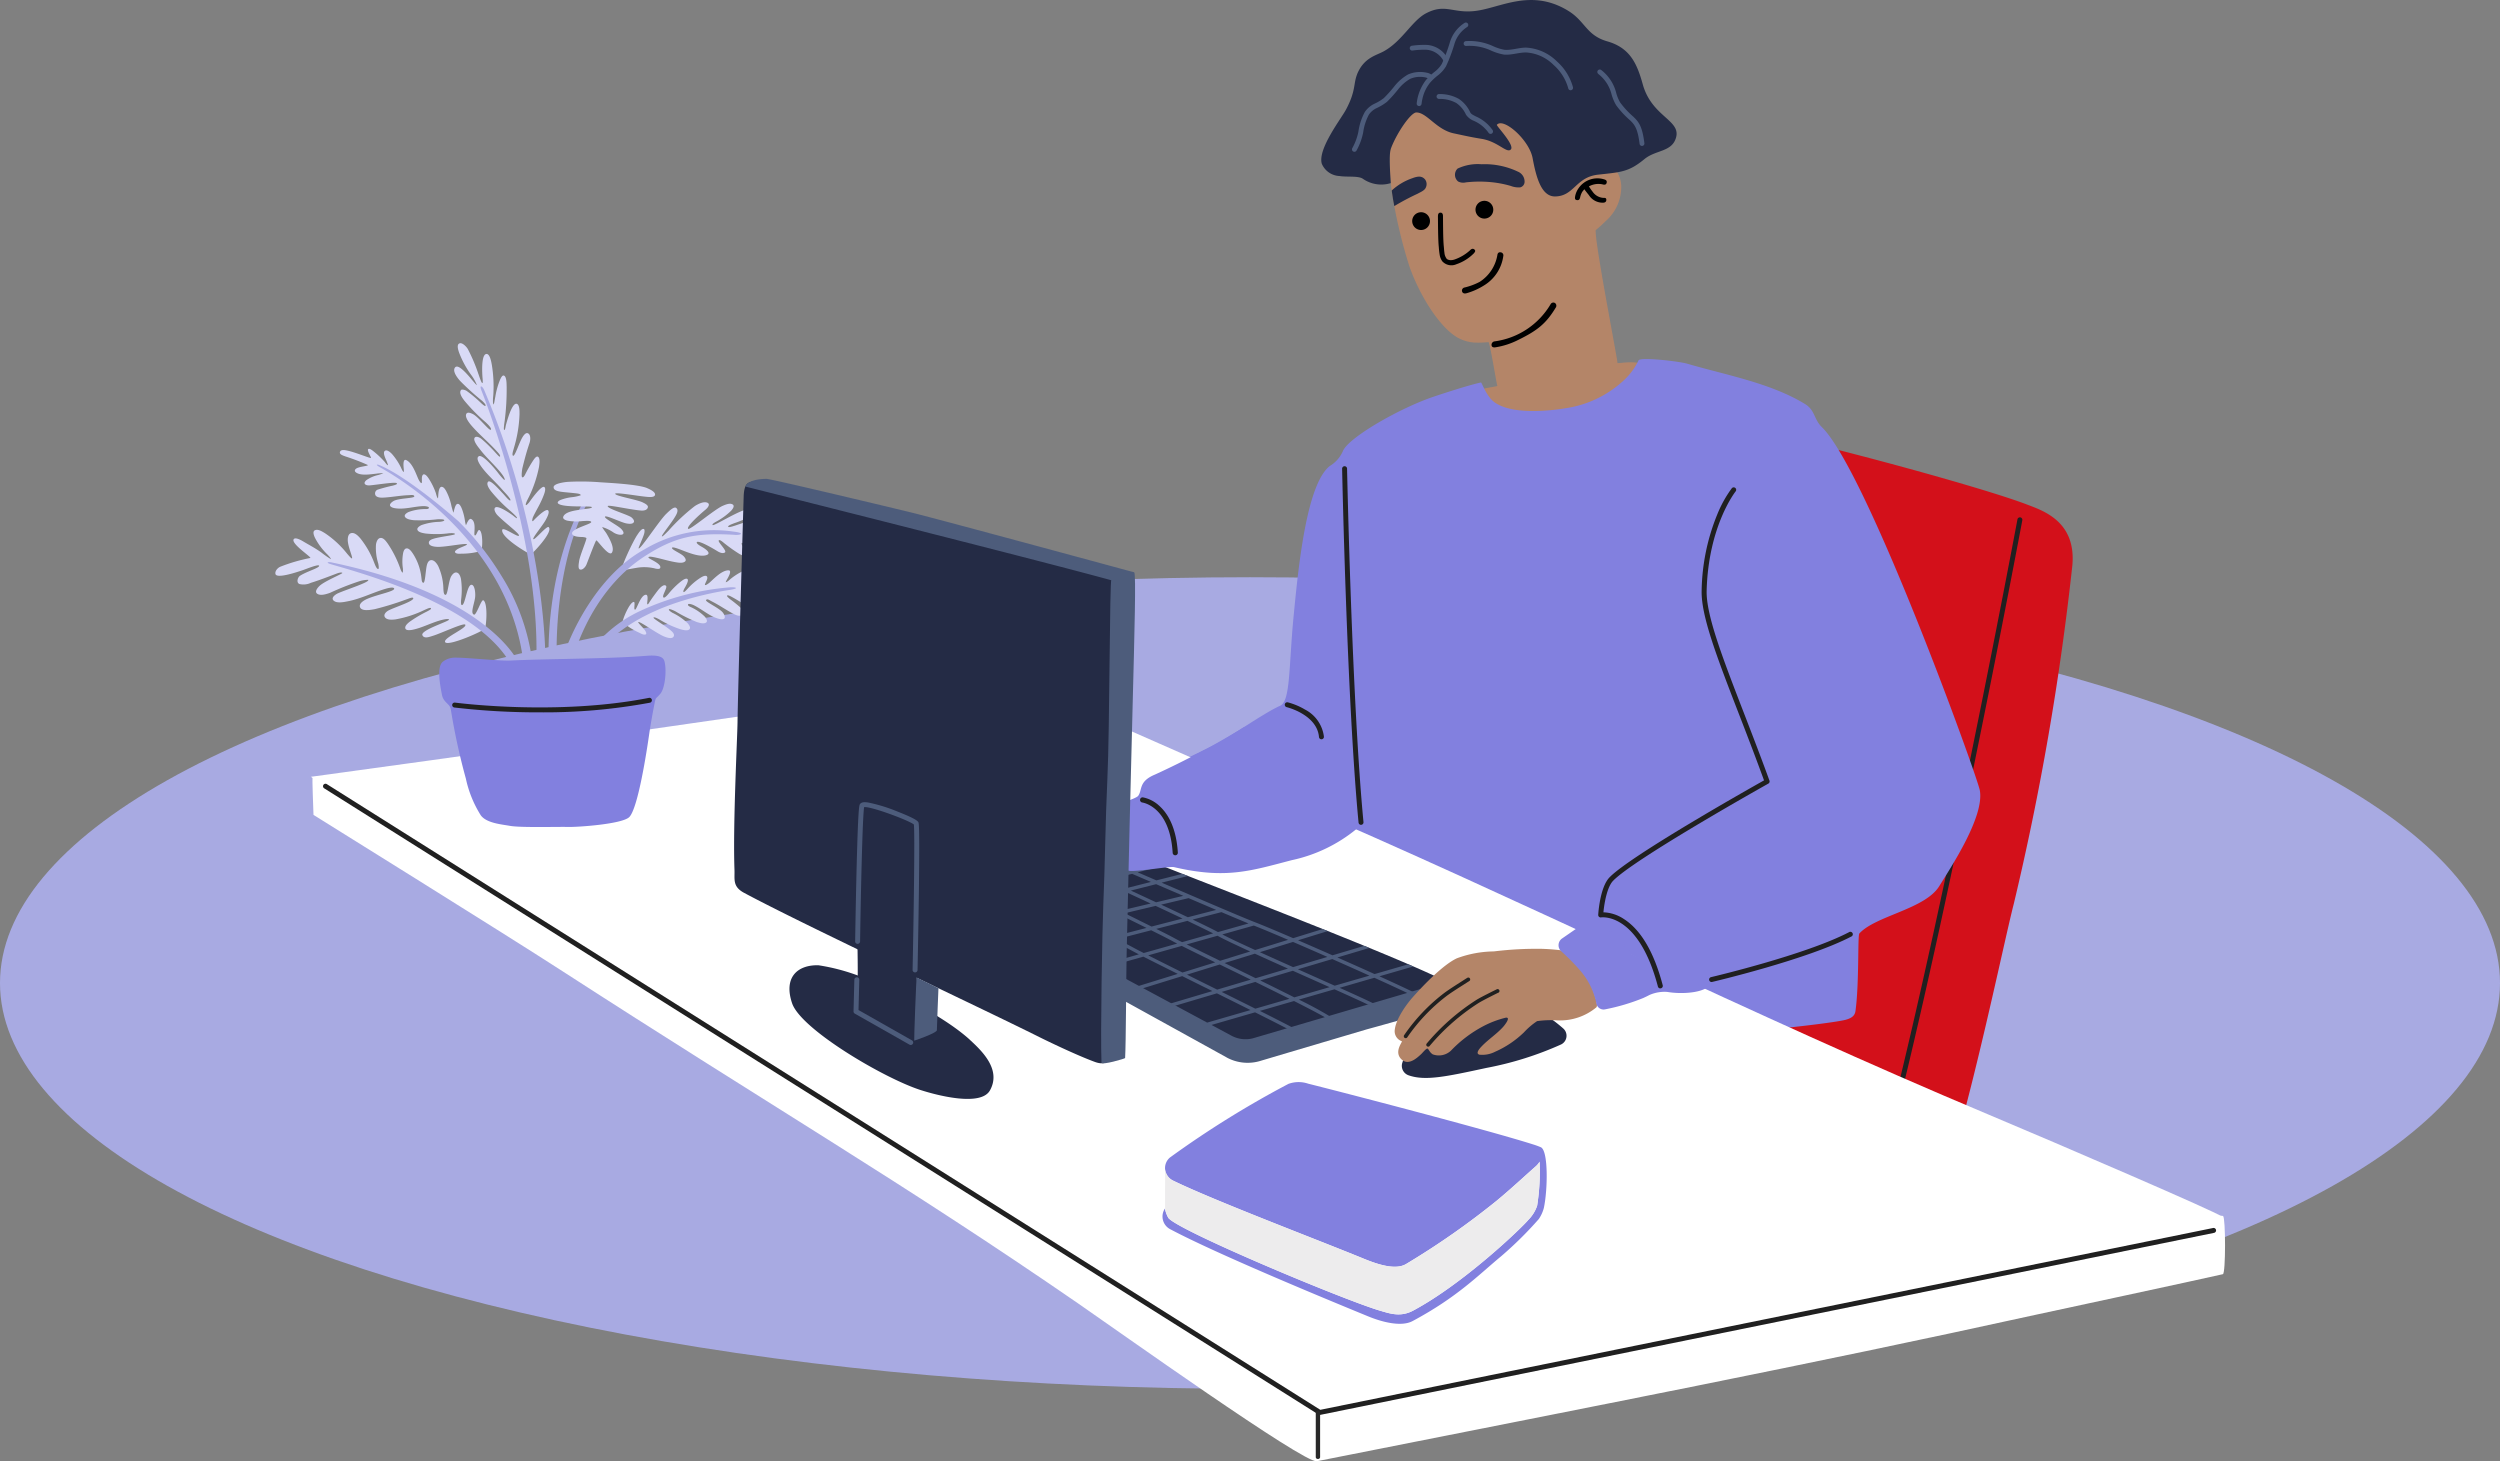 <svg xmlns="http://www.w3.org/2000/svg" width="345" height="201.658" viewBox="0 0 345 201.658">
  <rect x="0" y="0" width="345" height="201.658" fill="#808080" stroke="none"/>
  <g id="Grupo_7351" data-name="Grupo 7351" transform="translate(-510.5 -1548.342)">
    <ellipse id="Elipse_74" data-name="Elipse 74" cx="172.5" cy="56" rx="172.5" ry="56" transform="translate(510.5 1628)" fill="#a8aae2"/>
    <g id="Grupo_7350" data-name="Grupo 7350" transform="translate(1746.401 3121)">
      <g id="Grupo_7348" data-name="Grupo 7348" transform="translate(-1197.901 -1572.658)">
        <g id="Grupo_7346" data-name="Grupo 7346" transform="translate(0 0)">
          <g id="Grupo_7349" data-name="Grupo 7349" transform="translate(0 0)">
            <path id="Caminho_60467" data-name="Caminho 60467" d="M1222,551.873c.588-3.043,13.436-68.183,22.085-77.225,2.091-2.186,5.61-2.617,8.659-2.453,6.33.339,38.14,8.821,45.725,11.726,2.217.849,6.9,2.313,6.323,8.464a375.857,375.857,0,0,1-8.08,46.674c-1.8,6.954-8.826,41.916-13.235,46.432-5.05,5.171-17.607,10.354-24.036,13.252-8.866,4-25.911,10.246-35.695,11.412-3.262.388-6.364.859-13.042-3.941-10.937-7.858-21.965-14.536-30.417-21.414-7.614-6.194-11.654-6.582-8.414-16.989,2.694-8.651,50.127-15.937,50.127-15.937" transform="translate(-1056.811 -414.321)" fill="#d3101a" fill-rule="evenodd"/>
            <path id="Caminho_60468" data-name="Caminho 60468" d="M1563.318,1532.745a.257.257,0,0,1-.008-.09.36.36,0,0,1,.042-.162.243.243,0,0,1,.25-.127.261.261,0,0,1,.24.244c.007.074,0,.605-.01.809-.022.54-.046,1.079-.092,1.617-.137,1.584-.463,3.167-.548,4.753a.263.263,0,0,1-.526-.028c.085-1.593.412-3.181.549-4.77.046-.53.068-1.062.09-1.594.006-.141.01-.492.011-.653" transform="translate(-1400.718 -1344.641)" fill="#242b45" fill-rule="evenodd"/>
            <path id="Caminho_60469" data-name="Caminho 60469" d="M2040.85,675.2a.336.336,0,0,1-.091-.012.34.34,0,0,1-.239-.419c8.592-31.276,19.8-91.093,19.91-91.694a.341.341,0,0,1,.671.125c-.113.6-11.323,60.445-19.923,91.749a.342.342,0,0,1-.329.251" transform="translate(-1820.021 -511.404)" fill="#202020"/>
            <path id="Caminho_60470" data-name="Caminho 60470" d="M1240.974,1176.651a.342.342,0,0,1-.172-.047c-.081-.048-8.277-4.853-17.955-11.239-8.94-5.9-21.012-14.392-27.753-21.357a.341.341,0,1,1,.49-.475c6.7,6.921,18.725,15.382,27.635,21.261,9,5.941,16.72,10.511,17.8,11.147,2.552-.771,38.159-11.595,56.278-20.953-2.982-2.368-32.55-17.667-52.427-27.741a.341.341,0,0,1,.308-.609c.132.067,13.351,6.769,26.4,13.552,7.665,3.985,13.774,7.217,18.156,9.609,8.428,4.6,8.43,4.941,8.432,5.271a.386.386,0,0,1-.209.345c-18.644,9.731-56.505,21.109-56.886,21.223a.357.357,0,0,1-.1.014m56.542-21.456h0Z" transform="translate(-1078.091 -988.585)" fill="#202020"/>
            <path id="Caminho_60471" data-name="Caminho 60471" d="M1562.255,1537.946h-.031a.342.342,0,0,1-.309-.371l.686-7.673a.341.341,0,1,1,.68.061l-.686,7.673a.341.341,0,0,1-.34.311" transform="translate(-1400.058 -1342.207)" fill="#202020"/>
            <path id="Caminho_60472" data-name="Caminho 60472" d="M1526.117,62.392a25.374,25.374,0,0,0,.3-8.183,10.777,10.777,0,0,0-5.314-8.34c-2.255-1.355-6.885-2.068-11.673-.837-4.71,1.211-9.221,3.793-11.579,8.145-.791,1.46-2.663,4.9-1.634,12.172a68.116,68.116,0,0,0,2.426,10.36c1.281,3.682,3.931,8.18,6.542,9.773a5.459,5.459,0,0,0,2.417.749,12.942,12.942,0,0,0,1.959-.06c.216.137,1.148,6.006,1.218,6.022.457.1-5.35.674-4.2,1.686,1.407,1.241,3.778,3.3,13.24,1.7,4.634-.786,9.516-3.1,10.8-4.882,1.873-2.6-3.432-1.467-3.264-1.649.091-.1-2.848-15.1-3-17.976-.143-2.643,1.288-6.1,1.769-8.675" transform="translate(-1342.147 -38.959)" fill="#b48568" fill-rule="evenodd"/>
            <path id="Caminho_60473" data-name="Caminho 60473" d="M1571.071,187.487a1.512,1.512,0,0,1-1.129-.116,1.2,1.2,0,0,1-.068-1.773,6.5,6.5,0,0,1,3.31-.6,10.637,10.637,0,0,1,5.016,1.021,1.487,1.487,0,0,1,.92,1.442.793.793,0,0,1-.6.727,2.975,2.975,0,0,1-1.311-.2,14.955,14.955,0,0,0-2.666-.514,16.671,16.671,0,0,0-3.471.02" transform="translate(-1406.729 -162.332)" fill="#242b45" fill-rule="evenodd"/>
            <path id="Caminho_60474" data-name="Caminho 60474" d="M1498.642,203.025s-.111-.494-.213-1.146c-.144-.921-.144-1.007-.144-1.007a8.078,8.078,0,0,1,2.861-1.7c.864-.325,1.337-.278,1.737.175a1.089,1.089,0,0,1,.089,1.149c-.161.392-.777.627-1.118.823a32.791,32.791,0,0,0-3.212,1.708" transform="translate(-1344.224 -174.586)" fill="#242b45" fill-rule="evenodd"/>
            <path id="Caminho_60475" data-name="Caminho 60475" d="M1550.318,240c.012,1.025.011,3.258.12,4.278a10.413,10.413,0,0,0,.13,1.12,2.06,2.06,0,0,0,.357.836,1.7,1.7,0,0,0,1.942.4,6.166,6.166,0,0,0,2.388-1.486c.177-.2.3-.368.1-.545s-.423-.1-.6.1a6.158,6.158,0,0,1-2.164,1.284,1.723,1.723,0,0,1-.513.086,1.008,1.008,0,0,1-.521-.155,1.563,1.563,0,0,1-.343-.877c-.047-.3-.059-.61-.086-.864-.106-1-.1-3.184-.113-4.187,0-.266-.086-.48-.352-.477s-.343.222-.34.489" transform="translate(-1389.883 -210.169)" fill-rule="evenodd"/>
            <path id="Caminho_60476" data-name="Caminho 60476" d="M1578.066,289.822a9.22,9.22,0,0,0,2.376-1.055,5.636,5.636,0,0,0,2.7-4.088.415.415,0,0,0-.366-.505c-.264-.04-.412.1-.451.361a5.465,5.465,0,0,1-2.45,3.721,8.94,8.94,0,0,1-2.1.779.431.431,0,0,0-.32.552c.078.255.347.313.6.235" transform="translate(-1413.685 -249.355)" fill-rule="evenodd"/>
            <path id="Caminho_60477" data-name="Caminho 60477" d="M1522.339,239.107a1.226,1.226,0,1,1-.987,1.416,1.222,1.222,0,0,1,.987-1.416" transform="translate(-1364.449 -209.799)" fill-rule="evenodd"/>
            <path id="Caminho_60478" data-name="Caminho 60478" d="M1593.644,226.247a1.226,1.226,0,1,1-.988,1.416,1.221,1.221,0,0,1,.988-1.416" transform="translate(-1427.018 -198.514)" fill-rule="evenodd"/>
            <path id="Caminho_60479" data-name="Caminho 60479" d="M1611.239,346.981a10.515,10.515,0,0,0,3.148-1.03c2.609-1.283,3.807-2.233,5.128-4.413a.464.464,0,0,0-.073-.661.43.43,0,0,0-.616.161,10.622,10.622,0,0,1-7.751,5.129.483.483,0,0,0-.393.557c.044.263.294.3.557.258" transform="translate(-1442.845 -299.055)" fill-rule="evenodd"/>
            <path id="Caminho_60480" data-name="Caminho 60480" d="M1684.714,188.434a5.456,5.456,0,0,1,3.01-4.8c1.369-.67,3.786-.871,4.973.391a3.993,3.993,0,0,1,.834,2.591,6.259,6.259,0,0,1-2.167,4.589,18.61,18.61,0,0,1-1.4,1.263,38.4,38.4,0,0,1-5.25-4.037" transform="translate(-1507.799 -160.676)" fill="#b48568" fill-rule="evenodd"/>
            <path id="Caminho_60481" data-name="Caminho 60481" d="M1708.518,201.821c.257.07.472.042.541-.215s-.058-.408-.315-.478a3.156,3.156,0,0,0-3.567,1.232,2.75,2.75,0,0,0-.475,1.17c-.035.264,0,.419.264.454s.362-.09.431-.347a2.559,2.559,0,0,1,.29-.78c.071-.106.291-.367.3-.373.1.171.47.619.62.807a2.254,2.254,0,0,0,1.954,1.051c.266,0,.462-.13.456-.4s-.17-.273-.437-.268a1.957,1.957,0,0,1-1.454-.848,7.218,7.218,0,0,1-.511-.735,2.725,2.725,0,0,1,1.907-.273" transform="translate(-1525.344 -176.369)" fill-rule="evenodd"/>
            <path id="Caminho_60482" data-name="Caminho 60482" d="M1423.836,10.273c-.522,1.308-.148,2.3-1.556,4.9-.678,1.249-3.9,5.415-3.312,7.417a2.775,2.775,0,0,0,2.448,1.7c1,.17,2.54-.052,3.192.361a4.449,4.449,0,0,0,3.876.619c-.171-2.873-.224-4.14.068-4.891.819-2.108,2.7-4.853,3.462-4.86,1.448-.012,2.768,2.387,5.179,2.886,1.069.221,2.185.492,3.826.754,2.266.362,3.5,2.074,4.044,1.456s-2.043-3.269-1.934-3.395c.909-1.053,4.461,2.084,4.93,4.589s1.161,5.328,3.113,5.3c2.641-.042,2.826-2.668,5.933-3.008,3.214-.352,4.228-.373,6.393-2.15,1.582-1.3,3.828-.952,4.368-3.01.628-2.39-3.355-2.838-4.6-7.293-.773-2.777-1.7-5.028-4.886-5.939-2.923-.837-3.033-2.763-5.391-4.211-5.121-3.148-9.335-.42-12.812.009-3.128.386-4.149-1.081-6.833.335-1.959,1.034-3.317,3.912-5.917,5.285-1.047.552-2.69.881-3.6,3.149" transform="translate(-1274.561 0.001)" fill="#242b45" fill-rule="evenodd"/>
            <path id="Caminho_60483" data-name="Caminho 60483" d="M1527.094,36.582a5.479,5.479,0,0,1,.13-.749,5.38,5.38,0,0,1,1.017-2.14,7.552,7.552,0,0,1,1.1-1.035,4.6,4.6,0,0,0,1.127-1.26,22.127,22.127,0,0,0,1.155-3.06,4.2,4.2,0,0,1,1.752-2.357.335.335,0,0,0-.34-.578,4.842,4.842,0,0,0-2.04,2.7,21.5,21.5,0,0,1-1.112,2.969,3.968,3.968,0,0,1-.973,1.074,8.248,8.248,0,0,0-1.2,1.132,6.518,6.518,0,0,0-1.289,3.241.335.335,0,0,0,.668.063" transform="translate(-1368.917 -22.249)" fill="#4d5c7b" fill-rule="evenodd"/>
            <path id="Caminho_60484" data-name="Caminho 60484" d="M1549.233,106.63a4.716,4.716,0,0,1,2.385.566,3.889,3.889,0,0,1,1.333,1.606,2.341,2.341,0,0,0,1.076.848,4.846,4.846,0,0,1,2.043,1.658.335.335,0,0,0,.556-.374,5.477,5.477,0,0,0-2.293-1.88c-.356-.184-.658-.315-.79-.563a4.527,4.527,0,0,0-1.571-1.863,5.33,5.33,0,0,0-2.717-.667.335.335,0,1,0-.023.669" transform="translate(-1388.647 -92.979)" fill="#4d5c7b" fill-rule="evenodd"/>
            <path id="Caminho_60485" data-name="Caminho 60485" d="M1579.624,46.736a7.036,7.036,0,0,1,3.412.637,7.267,7.267,0,0,0,1.8.559c1.042.086,2.02-.307,3.051-.295a5.863,5.863,0,0,1,3.785,1.728,6.642,6.642,0,0,1,2.014,3.209.335.335,0,1,0,.656-.135,7.336,7.336,0,0,0-2.214-3.565,6.539,6.539,0,0,0-4.234-1.907c-1.015-.012-1.976.381-3,.3a6.646,6.646,0,0,1-1.61-.516,7.7,7.7,0,0,0-3.731-.679.335.335,0,0,0,.076.666" transform="translate(-1415.271 -40.396)" fill="#4d5c7b" fill-rule="evenodd"/>
            <path id="Caminho_60486" data-name="Caminho 60486" d="M1730.076,79.042a5.127,5.127,0,0,1,1.794,2.7,6.152,6.152,0,0,0,.656,1.6,12.453,12.453,0,0,0,1.9,2.067c.679.641,1.079,1.188,1.339,3.252a.335.335,0,1,0,.664-.083c-.292-2.33-.776-2.933-1.542-3.657a11.764,11.764,0,0,1-1.815-1.972,5.509,5.509,0,0,1-.563-1.42,5.761,5.761,0,0,0-2.023-3.027.335.335,0,1,0-.406.532" transform="translate(-1547.504 -68.831)" fill="#4d5c7b" fill-rule="evenodd"/>
            <path id="Caminho_60487" data-name="Caminho 60487" d="M1464.007,82.032a2.259,2.259,0,0,0-.343-.118,3.453,3.453,0,0,0-2.141.182,5.856,5.856,0,0,0-1.675,1.463,18.328,18.328,0,0,1-1.533,1.709,7.142,7.142,0,0,1-1.415.863,2.645,2.645,0,0,0-1.078.9,7.259,7.259,0,0,0-.791,2.458,8.65,8.65,0,0,1-.922,2.509.335.335,0,0,1-.58-.336,7.961,7.961,0,0,0,.847-2.31,7.97,7.97,0,0,1,.881-2.681,3.307,3.307,0,0,1,1.328-1.137,6.431,6.431,0,0,0,1.289-.776,17.6,17.6,0,0,0,1.468-1.642,6.523,6.523,0,0,1,1.88-1.623,4.192,4.192,0,0,1,2.593-.239,1.39,1.39,0,0,1,.7.328.335.335,0,0,1-.5.443" transform="translate(-1304.911 -71.217)" fill="#4d5c7b" fill-rule="evenodd"/>
            <path id="Caminho_60488" data-name="Caminho 60488" d="M1518.932,51.245a11.286,11.286,0,0,1,1.989-.109,2.911,2.911,0,0,1,2.332,1.59.335.335,0,1,0,.557-.372,3.523,3.523,0,0,0-2.829-1.885,11.973,11.973,0,0,0-2.106.109.335.335,0,1,0,.057.668" transform="translate(-1362.023 -44.268)" fill="#4d5c7b" fill-rule="evenodd"/>
            <path id="Caminho_60492" data-name="Caminho 60492" d="M1370.693,1236.514c-.447.412-3.665,3.9-4.742,5.282-3.348,4.31-8.784,9.791-12.471,13.839a.351.351,0,0,0,.519.473c3.7-4.059,9.147-9.558,12.506-13.881,1.059-1.363,4.223-4.791,4.662-5.2a.351.351,0,0,0-.475-.516" transform="translate(-1217.079 -1084.953)" fill="#31443f" fill-rule="evenodd"/>
            <path id="Caminho_60495" data-name="Caminho 60495" d="M1401.314,1600.877c-.583.211-1.777.726-2.361.935a32.545,32.545,0,0,1-5.791,1.682.351.351,0,0,0,.108.693,33.2,33.2,0,0,0,5.918-1.715c.585-.208,1.781-.724,2.364-.935a.351.351,0,0,0-.239-.66" transform="translate(-1251.719 -1404.742)" fill="#31443f" fill-rule="evenodd"/>
            <path id="Caminho_60496" data-name="Caminho 60496" d="M1195.538,407.716c-1.733.384-4.811,1.387-6.5,1.951-4.7,1.571-11.889,5.7-12.573,7.552a4.507,4.507,0,0,1-1.807,2.034c-3.226,2.564-4.334,14.04-4.987,20.776-.67,6.915-.411,11.677-1.862,12.308-2.188.951-7.212,4.54-9.446,5.595-4.119,1.944-8.41,4.277-12.712,5.7-2.357.779-1.864,1.949-2.527,2.75-.356.429-3.737,1.044-3.889,1.547-.1.32.915,1.594,1.15,3.249.4,2.833.187,4.507.436,5.289.167.524,5.795-.117,6.5.1,6.965,2.2,10.454,1.319,16.252.265,2.455-.446,3.318-2.651,9.146-2.14a14.626,14.626,0,0,0,6.7-1.505c.266.1-1,7.34.384,10.442.344.773-1,1.318-1.136,4.4-.033.73-.087,1.53-.138,2.26-.093,1.33.2,2.5,1.518,2.736,27.088,4.952,41.784,4.629,42.459,4.65,6.753.218,21.392-1.494,23.324-2,1.4-.37,1.358-1.013,1.431-1.6.459-3.718.252-10.059.482-10.311,2.256-2.467,9.058-3.351,11.028-6.532,1.737-2.8,6.26-9.662,5.6-13.236-.361-1.963-15.559-44.03-21.8-50.12-1.116-1.089-.914-2.324-2.323-3.185-4.78-2.917-10.923-4-16.256-5.563-1.172-.343-6.6-.959-6.723-.441a9.132,9.132,0,0,1-2.29,2.974,15.019,15.019,0,0,1-7.76,3.611c-2.848.473-7.683.82-9.9-.883-1.065-.817-1.684-2.7-1.786-2.675" transform="translate(-1029.158 -354.937)" fill="#8280df" fill-rule="evenodd"/>
            <path id="Caminho_60502" data-name="Caminho 60502" d="M353.19,821.694c27.85,19.134,66.563,41.188,66.563,41.188,35.463-7.131,54.244-11.546,83.343-17.66,9.383-1.972,41.308-8.086,41.2-8.39-.133-.375-22.7-10.088-32.24-14.092-33.148-13.913-63.72-29.33-97.049-43.613-11.89-5.1-38.049-16.678-37.841-16.758,0,0-53.872,8.015-96.528,13.805,0,0,58.089,35.584,72.552,45.52" transform="translate(-275.745 -668.974)" fill="#fff" fill-rule="evenodd"/>
            <path id="Caminho_60503" data-name="Caminho 60503" d="M316.389,901.488c30,19.4,47.435,29.479,71.722,46.209,5.476,3.772,31.238,22.149,32.976,21.8,39.893-7.918,67.133-13.162,99.352-20.242,1.6-.352,22.371-4.806,25.684-5.57.4-.092.385-7.769.028-8.024C544.8,934.7,471.78,951,448.539,955.253c-1.928.353-27.146,5.541-27.535,5.284-29.185-19.351-57.867-34.777-84.724-53.252-13.018-8.955-53.712-32.455-53.771-32.236-.091.34.1,4.313.119,5.256,0,0,26.443,16.452,33.761,21.184" transform="translate(-277.365 -767.848)" fill="#fff" fill-rule="evenodd"/>
            <path id="Caminho_60504" data-name="Caminho 60504" d="M431.943,969.987a.338.338,0,0,1-.182-.053L294.548,883.517a.341.341,0,1,1,.364-.578l137.1,86.345,123.207-25.091a.341.341,0,0,1,.136.669L432.011,969.981a.366.366,0,0,1-.068.006" transform="translate(-287.811 -774.729)" fill="#202020"/>
            <path id="Caminho_60508" data-name="Caminho 60508" d="M1510.561,1133.694a1.379,1.379,0,0,1-.828-1.75,13.259,13.259,0,0,1,9.1-8.692c5.8-1.548,10.819,1.981,13.095,3.987a1.338,1.338,0,0,1-.294,2.208,45.821,45.821,0,0,1-10.326,3.242c-5.551,1.2-8.437,1.828-10.751,1.006" transform="translate(-1354.203 -985.312)" fill="#242b45" fill-rule="evenodd"/>
            <path id="Caminho_60509" data-name="Caminho 60509" d="M990.2,956.768c3.477-.81,14.111-2.827,22.664-4.359a2.051,2.051,0,0,1,1.2.147c4.4,1.969,37.733,14.508,45.73,18.6a.851.851,0,0,1-.18,1.583c-4,1.007-12.589,3.187-15.836,4.145-3.108.917-8.822,2.028-11.744,2.573a4.653,4.653,0,0,1-3.373-.663L990.135,957.16a.212.212,0,0,1,.06-.392" transform="translate(-898.229 -835.705)" fill="#242b45" fill-rule="evenodd"/>
            <path id="Caminho_60510" data-name="Caminho 60510" d="M1029.589,1014.968a6.058,6.058,0,0,0,4.713.425c3.187-.949,14.6-4.329,14.6-4.329s10.041-2.709,11.171-3.465c.537-.359.357-.82.362-1.509.01-1.494-.6-1.625-.6-1.625l-26.685,7.845a4.087,4.087,0,0,1-2.9-.35l-40.172-21.621s.037,1.013.14,2.1a1.5,1.5,0,0,0,.763,1.17c3.6,1.994,20.421,11.312,22.445,12.427,2.269,1.25,16.163,8.928,16.163,8.928" transform="translate(-898.274 -869.017)" fill="#4d5c7b" fill-rule="evenodd"/>
            <path id="Caminho_60511" data-name="Caminho 60511" d="M1042.766,976.083l.933.464-5.584,1.66a.239.239,0,0,0,.08.467.252.252,0,0,0,.056-.01l6.075-1.805c1.61.8,3.2,1.59,4.635,2.308l-5.871,1.7a.239.239,0,0,0,.078.468.27.27,0,0,0,.055-.009l6.367-1.844c2.449,1.226,4.382,2.208,5.111,2.617a.236.236,0,0,0,.128.031.238.238,0,0,0,.1-.446c-.689-.387-2.434-1.275-4.67-2.4l4.707-1.363c2.446,1.233,4.339,2.232,4.938,2.664a.238.238,0,0,0,.333-.054.238.238,0,0,0-.054-.333,51.061,51.061,0,0,0-4.546-2.472l4.913-1.423c2.479,1.112,4.511,2.037,5.334,2.463a.238.238,0,1,0,.219-.423c-.774-.4-2.594-1.233-4.846-2.244l4.792-1.388c2.792,1.264,5.074,2.329,6,2.825a.24.24,0,0,0,.124.028.238.238,0,0,0,.1-.448c-.875-.468-2.951-1.439-5.524-2.608l4.671-1.353-.688-.3-4.651,1.348c-1.6-.725-3.363-1.511-5.13-2.292l4.4-1.309-.7-.289-4.375,1.3c-1.638-.722-3.263-1.432-4.752-2.075l4.058-1.255.026-.011-.7-.28-4.059,1.255c-2.389-1.028-4.355-1.852-5.34-2.228-1.342-.511-7.129-2.984-12.814-5.431l3.615-.916-.763-.3-3.571.9-2.587-1.115,3.436-.856-.766-.3-3.392.846-2.982-1.288,3.461-.712-.8-.322-3.422.7-2.809-1.216-.845.154,2.84,1.229-3.4.7-2.846-1.3-.817.152,2.871,1.313-4,.823-2.854-1.388-.784.149,2.872,1.4-4.651.957-2.871-1.451-.759.151,2.878,1.455-5.317,1.094.635.356,5.366-1.1,3.566,1.8-5.323,1.327.606.341,5.367-1.338,2.406,1.22-5.5,1.393.6.339,5.543-1.4,3.055,1.553-5.6,1.333a.238.238,0,0,0-.152.115l.514.289,5.9-1.4c1.388.707,2.687,1.37,3.8,1.941l-5.527,1.428a.237.237,0,0,0-.173.277l.317.179,6.021-1.556c1.3.667,2.265,1.171,2.7,1.411.226.124.565.3,1,.525l-5.415,1.529a.238.238,0,0,0,.077.468.25.25,0,0,0,.053-.009l5.91-1.669c1.2.609,2.862,1.441,4.741,2.377l-5.972,1.846a.239.239,0,0,0-.141.117l.489.275,6.242-1.93,3.219,1.6m.212-.427-2.771-1.377,4.523-1.4.593.289c1.19.58,2.438,1.189,3.684,1.8l-4.638,1.378-1.391-.692m-11.258-12.8c1.162.537,2.332,1.081,3.468,1.61l-4.249,1.01c-1.051-.517-2.15-1.056-3.255-1.6Zm-4.7.7-2.433-1.189,3.939-.982c.816.375,1.656.763,2.505,1.155Zm8.862,1.237c1.32.616,2.58,1.208,3.714,1.746l-4.28,1.106c-1.074-.535-2.341-1.162-3.708-1.836Zm4.386,2.065c1.525.726,2.77,1.332,3.544,1.731l-4.282,1.209c-.5-.251-.893-.454-1.153-.6-.425-.231-1.276-.665-2.41-1.232Zm4.148,2.056.007,0c.708.408,2.382,1.2,4.5,2.172l-4.154,1.284c-1.787-.872-3.4-1.661-4.6-2.259Zm5.156,2.474c1.41.643,2.979,1.348,4.57,2.059l-4.463,1.326c-1.4-.686-2.811-1.375-4.149-2.027l-.136-.066Zm.062,7.589c-1.425-.713-3.014-1.5-4.64-2.312l4.643-1.38c1.637.8,3.252,1.6,4.706,2.329Zm5.381-1.559c-1.438-.724-3.053-1.523-4.7-2.334l4.5-1.338,2.2.981,2.871,1.282Zm10.367-3-4.794,1.389c-1.07-.479-2.218-.991-3.386-1.512l-1.689-.754,4.74-1.409c1.751.773,3.511,1.557,5.129,2.287m-5.8-2.583-4.734,1.407c-1.581-.706-3.154-1.412-4.586-2.062l4.573-1.414c1.471.634,3.1,1.342,4.748,2.069m-5.423-2.359-4.55,1.407c-1.981-.9-3.623-1.674-4.531-2.15l4.346-1.227c.928.357,2.643,1.073,4.734,1.971m-5.465-2.26-4.213,1.189c-.63-.343-1.878-.958-3.489-1.729l3.967-1.025c1.6.679,2.911,1.229,3.735,1.565m-4.456-1.871-3.915,1.012c-1.112-.529-2.365-1.119-3.687-1.737l3.793-.9c1.349.579,2.642,1.131,3.809,1.627m-4.545-1.943-3.753.892c-1.134-.529-2.308-1.075-3.482-1.618l3.49-.884c1.252.539,2.517,1.083,3.745,1.61m-4.464-1.919-3.458.876c-.843-.39-1.682-.777-2.5-1.154l3.367-.839,2.591,1.117m-6.345-2.74,3.033,1.311-3.337.832c-1.1-.508-2.158-.993-3.126-1.436Zm-4.221.869,3.175,1.458-3.913.975-3.291-1.6Zm-9.464,1.948,4.67-.961,3.337,1.626-4.485,1.118-3.522-1.783m4.172,2.112,4.5-1.122,2.438,1.191-4.537,1.149-2.4-1.219m3.049,1.547,4.552-1.153c1.095.536,2.188,1.072,3.242,1.59l-4.726,1.123c-.992-.505-2.027-1.031-3.068-1.56m3.724,1.895,4.742-1.128c1.357.668,2.63,1.3,3.732,1.845l-4.7,1.214c-1.081-.555-2.375-1.217-3.776-1.931m6.652,3.431c-.386-.211-1.177-.624-2.239-1.172l4.712-1.218c1.37.684,2.4,1.208,2.884,1.47.177.1.415.221.7.368l-4.618,1.3c-.65-.331-1.147-.589-1.443-.752m2.071,1.071,4.619-1.3c1.144.574,2.776,1.373,4.62,2.273l-4.516,1.4c-1.827-.909-3.475-1.733-4.724-2.365" transform="translate(-914.391 -839.78)" fill="#4d5c7b"/>
            <path id="Caminho_60512" data-name="Caminho 60512" d="M1529.452,1076.688c.517-.645-1.859-6.276-3.746-7.709a30.383,30.383,0,0,0-3.824-.361,48.419,48.419,0,0,0-6.594.358,15.169,15.169,0,0,0-5.087.946c-1.864.86-4.551,3.631-6.095,5.371-.906,1.022-2.3,2.982-2.478,4.45a1.46,1.46,0,0,0,.968,1.628c.146.065-1.161,1.46-.028,2.521.994.93,2.246-.34,2.69-.735.142-.125.64-.739.832-.775s.287.5.773.8a2.441,2.441,0,0,0,2.5-.5,17.421,17.421,0,0,1,4.45-3.374,13.557,13.557,0,0,1,3.136-1.19c.761-.085-.227,1.11-.37,1.269-.9,1.005-2.061,1.733-2.986,2.711-.212.226-.9.95-.294,1.129a3.858,3.858,0,0,0,2.16-.4,13.6,13.6,0,0,0,3.988-2.678,9.946,9.946,0,0,1,1.819-1.554,13.775,13.775,0,0,1,2.819-.1,7.859,7.859,0,0,0,5.372-1.813" transform="translate(-1347.143 -937.681)" fill="#b48568" fill-rule="evenodd"/>
            <path id="Caminho_60513" data-name="Caminho 60513" d="M1520.627,1101.212c-.252.156-.5.319-.751.479-.772.494-1.551.985-2.3,1.518a25.282,25.282,0,0,0-5.662,5.913.263.263,0,0,0,.424.312,24.773,24.773,0,0,1,5.544-5.8c.74-.528,1.51-1.015,2.275-1.5.249-.159.5-.32.745-.474a.263.263,0,1,0-.277-.448" transform="translate(-1356.14 -966.273)" fill="#202020" fill-rule="evenodd"/>
            <path id="Caminho_60514" data-name="Caminho 60514" d="M1547.025,1114.289c-.026.008-2.191,1.068-2.833,1.475a30.159,30.159,0,0,0-6.836,6,.263.263,0,1,0,.4.339,29.648,29.648,0,0,1,6.717-5.9c.613-.389,2.679-1.408,2.7-1.416a.263.263,0,1,0-.154-.5" transform="translate(-1378.455 -977.772)" fill="#202020" fill-rule="evenodd"/>
            <path id="Caminho_60515" data-name="Caminho 60515" d="M1413,1596.042h0a.275.275,0,0,1-.3-.242l0-6.14a.3.3,0,0,1,.6,0v6.14a.275.275,0,0,1-.3.242" transform="translate(-1269.125 -1394.705)" fill="#282828"/>
            <path id="Caminho_60516" data-name="Caminho 60516" d="M1697.333,1043.4l-1.083-.489c-1.9-2.486-4.534-5.085-6.458-4.305l-3.138,2.167a1.131,1.131,0,0,0-.1,1.75,31.067,31.067,0,0,1,2.509,2.534,9.989,9.989,0,0,1,2.362,4.755,1.011,1.011,0,0,0,1.208.724,28.256,28.256,0,0,0,5.257-1.566h0l.023-.012q.4-.181.8-.392a5.137,5.137,0,0,1,2.488-.43c1.746.3,4.341.183,5.472-.6Z" transform="translate(-1509.108 -911.249)" fill="#8280df" fill-rule="evenodd"/>
            <path id="Caminho_60517" data-name="Caminho 60517" d="M1200.287,818.7a116.34,116.34,0,0,1-12.239,6.512c-2.291.954-1.712,2.084-2.313,2.933-.322.455-3.648,1.322-3.761,1.835-.072.327,1.032,1.521,1.391,3.153.615,2.794.526,4.48.833,5.241.206.51,5.769-.553,6.487-.385,7.111,1.666,10.524.528,16.226-.96a20.96,20.96,0,0,0,8.989-4.342s-.052-10.7-.629-10.344c-9.545,5.933-12.836-4.862-14.984-3.642" transform="translate(-1066.66 -718.323)" fill="#8280df" fill-rule="evenodd"/>
            <path id="Caminho_60518" data-name="Caminho 60518" d="M1219.493,906.17a.357.357,0,0,1-.356-.336c-.384-6.347-4.051-6.929-4.208-6.951a.358.358,0,0,1,.094-.709,4.638,4.638,0,0,1,2.3,1.2c1.871,1.7,2.407,4.426,2.528,6.418a.357.357,0,0,1-.335.379h-.022" transform="translate(-1095.309 -788.14)" fill="#202020"/>
            <path id="Caminho_60519" data-name="Caminho 60519" d="M554.438,552.351c.315-.531-.166-.638-.507-.132-1.555,2.314-5.808,10.453-5.593,23.605a1.447,1.447,0,0,0,1.155-.069s-.782-13.744,4.944-23.4" transform="translate(-510.644 -484.281)" fill="#a8aae2" fill-rule="evenodd"/>
            <path id="Caminho_60520" data-name="Caminho 60520" d="M445.265,392.387a6.031,6.031,0,0,0-.762-1.363,13.161,13.161,0,0,1-1.694-3.118c-.093-.284-.369-1.052.018-1.254.413-.215,1.029.486,1.19.768a23.265,23.265,0,0,1,1.449,3.413c.089.233.43,1.318.557,1.283.1-.027.034-.55.015-.811-.04-.519-.189-3.023.487-3.2.546-.14.742,1.173.8,1.473a18.433,18.433,0,0,1,.218,4.012c-.005.243-.158,1.3.037,1.48a1.89,1.89,0,0,0,.1-.364c.045-.248.088-.5.137-.743a10.32,10.32,0,0,1,.648-2.31c.07-.152.272-.638.509-.58.423.1.384,1.233.4,1.53a33.976,33.976,0,0,1-.261,4.633c-.014.147-.214,1.333-.077,1.353s.2-.532.212-.583c.116-.441.847-3.263,1.532-3.028.411.142.368,1.122.37,1.438a18.211,18.211,0,0,1-.781,4.676c-.01.039-.02.079-.031.119-.026.1-.293.863-.071.934.26.083.828-1.8,1.291-2.558.14-.227.458-.726.794-.523.375.226.3.947.188,1.287-.351,1.066-.526,1.612-.988,3.477-.039.159-.19,1.172-.034,1.281s.377-.312.4-.36a18.424,18.424,0,0,1,1.111-1.947c.1-.143.405-.644.646-.531.376.176.2,1.146.159,1.439a17.151,17.151,0,0,1-1.322,3.984c-.058.14-.627,1.141-.477,1.254.088.067.433-.354.473-.41.214-.294,1.691-2.4,2.075-2.07.3.256-.1,1.131-.206,1.4-.423,1.05-.875,1.7-1.359,2.72-.075.156-.242.831.07.49.219-.24,1.685-1.732,2.009-1.394.254.265-.172,1.006-.291,1.243-.392.782-1.94,2.582-1.744,2.728s1.865-1.906,2.113-1.662c.692.679-2.393,3.8-2.462,3.771-.7-.308-4.134-2.384-3.954-3.378.094-.52,2.147,1.056,2.31.785.148-.246-1.833-1.686-2.961-2.821-.184-.185-.542-.722-.362-1.005.33-.521,2.268.858,2.58,1.107.046.037.419.354.471.3.1-.111-.727-.826-.8-.9a21.261,21.261,0,0,1-2.81-2.849c-.187-.26-.693-.944-.365-1.281s1.69,1.286,2.056,1.653c.168.169.884,1.071,1.006.93.153-.178-.849-1.177-1.074-1.439-.94-1.092-1.909-1.908-2.718-2.936-.213-.271-1.105-1.42-.555-1.722s2.318,1.852,2.69,2.349c.176.235.858,1.067.879.907.043-.325-.634-1.107-.815-1.317-.867-1.01-1.789-1.827-2.6-2.89-.2-.261-1.1-1.318-.676-1.668.218-.181.681.066.847.2a19.512,19.512,0,0,1,1.979,1.939c.214.226.545.622.612.527.118-.167-.308-.585-.522-.821-1.012-1.113-2.176-2.08-3.184-3.2-.283-.313-1.273-1.4-.912-1.912.185-.262.67-.034.875.068.8.4,2.267,2.351,2.472,2.165s-.546-.887-.714-1.041a24.311,24.311,0,0,1-2.923-2.967c-.261-.336-.8-1.047-.47-1.474.1-.133.568-.019.771.118a17.589,17.589,0,0,1,2.012,1.691c.21.187.51.464.593.367.113-.132-.3-.535-.48-.7a33.959,33.959,0,0,1-3.046-2.762c-.311-.355-1.11-1.334-.657-1.845.646-.728,2.893,2.608,3,2.437" transform="translate(-417.456 -339.249)" fill="#d9daf6" fill-rule="evenodd"/>
            <path id="Caminho_60521" data-name="Caminho 60521" d="M244.11,603.1c.9-.6,2.775-1.1,2.622-1.4-.106-.21-1.727.446-2.14.589-2.709.941-3.764.961-3.872.588-.122-.421.314-.87.644-1.015a23.463,23.463,0,0,1,4.168-1.217c.082-.185-2.74-2-2.292-2.6.2-.269.876.064,1.261.294.874.521,1.75.972,2.571,1.573a12.186,12.186,0,0,0,1.28.892c.067-.086-.444-.609-.5-.669a8.858,8.858,0,0,1-1.706-2.308c-.114-.259-.35-.819,0-1,.439-.23,1.079.21,1.436.425a13.426,13.426,0,0,1,3.016,2.8c.288.332.592.694.675.654.149-.072-.56-1.616-.582-2.5-.008-.329.045-.845.417-.971.522-.176,1.022.365,1.324.712a12.491,12.491,0,0,1,1.861,3.236c.077.174.337,1,.6.984.158-.007.015-.707,0-.778a7.091,7.091,0,0,1-.31-2.587c.046-.319.194-.831.569-.911.455-.1.839.475,1.063.782a14.848,14.848,0,0,1,1.638,3.2c.072.176.217.73.429.8a2.188,2.188,0,0,0,.009-.628,6.43,6.43,0,0,1,.041-2.077c.053-.25.177-.637.493-.646.383-.01.705.5.889.773a7.554,7.554,0,0,1,1.123,3.138c.058.381.039.8.278.835.274.045.311-1.729.492-2.43.083-.319.246-.7.636-.693.415.009.735.471.915.791a7.861,7.861,0,0,1,.728,3.182c.029.353.038.818.3.818.314,0,.4-1.908.781-2.565.14-.239.4-.56.718-.52.393.051.556.557.625.879a10.323,10.323,0,0,1,.025,2.847c-.008.12-.065.7.071.757.5.2.707-2.915,1.4-2.785.391.074.5.993.475,1.547-.035.9-.757,2.4-.158,2.569.315.09,1-2.129,1.275-1.98.622.337.45,3.321.225,3.887-.133.333-5.186,2.566-5.5,1.875-.271-.592,3.083-1.93,2.781-2.4-.185-.289-3.317,1.185-4.425,1.528-.527.163-1.256.462-1.489-.074-.3-.7,3.781-1.938,3.675-2.156-.069-.143-.594-.044-.937.039-1.315.319-2.512.981-3.822,1.308-.261.065-1.171.291-1.273-.143-.083-.353.366-.712.6-.9a17.284,17.284,0,0,1,2.392-1.418c.311-.173.634-.315.537-.451s-.489.073-.884.238a14.912,14.912,0,0,1-4.03,1.308c-.429.045-1.178.12-1.444-.331-.215-.365.208-.751.537-.92.876-.452,3.574-1.289,3.383-1.7-.084-.179-.725.128-1.032.219a39.944,39.944,0,0,1-4.286,1.317c-.466.082-1.841.369-2.036-.314-.147-.519.6-.925.993-1.1,1.434-.627,3.875-1.042,3.728-1.445-.071-.194-.592-.127-1.212.056-1.738.514-3.4,1.375-5.182,1.717-.52.1-1.553.335-1.984-.122-.363-.384.289-.832.61-.977,1.144-.516,4.524-1.58,4.176-1.864a4.405,4.405,0,0,0-1.253.209,37.762,37.762,0,0,0-3.994,1.582c-.471.168-1.31.456-1.779.128-.416-.291.085-.858.322-1.081.721-.677,3.21-1.68,3.149-1.788s-.4-.063-.826.1c-1.142.432-2.338.9-3.508,1.26a2.394,2.394,0,0,1-1.594.169c-.464-.215-.233-.93.092-1.146" transform="translate(-240.699 -523.646)" fill="#d9daf6" fill-rule="evenodd"/>
            <path id="Caminho_60522" data-name="Caminho 60522" d="M317.2,507.867a29.953,29.953,0,0,0-3.1-1.185c-.267-.106-.91-.274-.735-.66.156-.343.755-.2,1.055-.134,1.209.274,3.112,1.088,3.209,1,.079-.068-.618-1.043-.365-1.226.181-.13.609.234.732.328a12.1,12.1,0,0,1,1.512,1.427c.065.07.347.491.459.479.047-.005-.148-.494-.159-.521-.111-.285-.623-1.216-.251-1.47.305-.207.785.245.968.437a8.495,8.495,0,0,1,1.169,1.727c.1.169.275.681.468.768a2.555,2.555,0,0,0-.014-.49c-.02-.209-.159-1.38.334-1.164.837.366,1.322,1.8,1.663,2.571.089.2.325.627.451.611s0-.658.094-.951c.049-.161.133-.274.272-.26.251.025.466.338.6.521a9.261,9.261,0,0,1,1,2.007c.061.153.16.7.315.786.012.007.039-.443.042-.478.021-.262.08-1.194.518-1.107.276.055.457.378.58.6a7.643,7.643,0,0,1,.718,2.049c.016.072.248.9.261.9.075-.033.195-1.075.533-1.191s.577.492.659.7a7.747,7.747,0,0,1,.414,1.65,3.85,3.85,0,0,0,.134.595c.005.017.381-1.029.71-.872.821.391.3,2.151.508,2.259.24.125.4-.873.657-.719.516.312.4,2.726.226,2.869a9.431,9.431,0,0,1-2.689.378c-.228.01-.76.062-.908-.178-.09-.145.144-.31.238-.383.345-.266,1.425-.588,1.4-.717-.042-.234-2.857.35-3.962.339-.355,0-1.312-.052-1.3-.579.006-.322.391-.465.656-.546.948-.29,2.952-.486,2.948-.641,0-.173-.674-.119-.83-.11a13.415,13.415,0,0,1-3.276.029c-.3-.057-.906-.142-1.06-.468-.147-.311.324-.58.536-.686a8.11,8.11,0,0,1,2.509-.454c.026,0,.673-.059.648-.233-.02-.14-.725-.128-.936-.12a20.683,20.683,0,0,1-3.293.129c-.35-.044-.959-.114-1.18-.442-.206-.305.26-.581.476-.687a6.68,6.68,0,0,1,2.439-.405c.273-.016.368-.069.371-.2,0-.151-.521-.215-.71-.211-1.169.023-2.339.4-3.5.339-.289-.015-.975-.065-1.135-.374-.134-.26.27-.546.442-.653.678-.42,2.92-.372,2.888-.654-.031-.266-.433-.181-.838-.164-1.1.046-2.176.251-3.268.324-.378.025-.974.059-1.235-.288a.561.561,0,0,1,.279-.8,20.846,20.846,0,0,1,2.086-.554c.4-.107.6-.192.587-.274-.018-.116-.243-.142-.691-.109-.833.06-1.769.2-2.633.3-.3.032-.784.127-1.049-.085-.242-.194,0-.475.174-.607a4.6,4.6,0,0,1,1.547-.678,4.777,4.777,0,0,0,.78-.269,6.955,6.955,0,0,0-1,.071c-.767.079-2.131.327-2.8-.181-.279-.211-.108-.461.146-.582.518-.247,1.57-.292,1.511-.437" transform="translate(-304.435 -443.695)" fill="#d9daf6" fill-rule="evenodd"/>
            <path id="Caminho_60523" data-name="Caminho 60523" d="M651.038,644.332a29.89,29.89,0,0,1,3.315.2c.287.013.942.125.941-.3,0-.376-.6-.495-.906-.556-1.215-.248-3.284-.292-3.337-.407-.044-.095.994-.7.838-.966-.111-.194-.651-.038-.8,0a12.048,12.048,0,0,0-1.966.677c-.088.037-.519.3-.616.247-.041-.024.338-.388.359-.409.219-.214,1.069-.852.834-1.236-.192-.315-.816-.1-1.062,0a8.48,8.48,0,0,0-1.777,1.092c-.157.115-.531.507-.743.507a2.541,2.541,0,0,1,.215-.44c.1-.183.714-1.193.175-1.2-.913-.011-1.948,1.1-2.575,1.658-.163.146-.554.437-.663.371s.268-.6.306-.905c.021-.167-.008-.3-.141-.349-.239-.081-.564.116-.759.229a8.5,8.5,0,0,0-1.658,1.372c-.119.115-.518.613-.695.629-.013,0-.139-.064.09-.484.126-.232.779-1.26.343-1.361-.273-.063-.707.291-1,.525a11.353,11.353,0,0,0-1.518,1.544c-.048.056-.486.6-.674.529-.361-.138.578-1.376.318-1.621s-.705.089-1.181.71c-.343.449-.75,1-1.056,1.471-.12.186-.217.387-.328.371-.136-.019.236-1.317-.2-1.317-.741,0-1.27,2.041-1.5,2.054-.27.015.1-1.1-.2-1.063-.6.072-1.613,2.6-1.513,2.8a9.428,9.428,0,0,0,2.294,1.452c.2.1.667.369.9.212.141-.1,0-.342-.059-.447-.205-.384-1.057-1.123-.982-1.231.135-.2,2.459,1.5,3.47,1.941.325.143,1.218.493,1.426.009.127-.3-.164-.585-.373-.768-.744-.654-2.489-1.66-2.422-1.8.075-.156.663.169.8.242a13.427,13.427,0,0,0,2.973,1.376c.3.073.883.244,1.159.01s-.056-.661-.206-.846a8.124,8.124,0,0,0-2.1-1.447c-.022-.013-.588-.331-.494-.479.076-.119.713.182.9.276a20.675,20.675,0,0,0,2.947,1.475c.337.1.921.291,1.257.083.313-.193,0-.636-.151-.822a6.672,6.672,0,0,0-2.055-1.374c-.242-.127-.307-.214-.256-.334.059-.138.563.019.734.1,1.056.5,1.965,1.329,3.052,1.752.27.105.915.342,1.188.127.229-.182-.021-.609-.134-.777-.445-.662-2.508-1.542-2.362-1.786s.469.015.831.2c.98.494,1.879,1.125,2.844,1.642.333.178.863.455,1.243.247a.561.561,0,0,0,.076-.843,20.822,20.822,0,0,0-1.672-1.364c-.319-.261-.467-.422-.421-.491.064-.1.28-.029.675.185.734.4,1.527.916,2.277,1.355.264.154.662.438.991.354.3-.077.2-.432.092-.625a4.6,4.6,0,0,0-1.131-1.255,4.874,4.874,0,0,1-.6-.567,6.977,6.977,0,0,1,.88.476c.666.388,1.807,1.176,2.629.991.341-.077.289-.375.107-.59-.37-.439-1.31-.913-1.2-1.021" transform="translate(-583.973 -562.836)" fill="#d9daf6" fill-rule="evenodd"/>
            <path id="Caminho_60524" data-name="Caminho 60524" d="M567.067,543.311c-1.278-.543-5.457-.732-6.505-.808a33.681,33.681,0,0,0-4.509-.051c-.429.042-1.9.227-1.9.732,0,.642,1.155.641,2.577.791.761.08,1.165.105,1.162.326a5.38,5.38,0,0,1-1.138.253,6.3,6.3,0,0,0-1.688.409c-.19.084-.514.32-.238.513.819.57,4.63.232,4.614.47-.011.171-.908.235-.982.249-.7.138-2.657.222-2.972,1.058-.118.313.3.477.528.542a6.87,6.87,0,0,0,2.146.063c.218,0,1.132-.114,1.184.129.06.281-2.586.883-2.641,1.527-.047.544,1.136.538,1.457.547.061,0,.52.058.521.165.005.308-.924,2.448-1.016,3.208-.028.228-.179.935.082,1.085.312.18.774-.249.946-.677.3-.747,1.188-3.154,1.345-3.314.117-.12,1.752,2.348,2.165,1.678.358-.581-.169-1.659-.766-2.651-.116-.193-.668-.878-.553-.865a5.482,5.482,0,0,1,1.576.774c.822.484,1.875.38,1.027-.517-.449-.475-2.378-1.448-2.245-1.694s2.168.766,2.91.92c.277.057.924.166,1.079-.184.109-.245-.256-.608-.438-.711-.717-.406-3.286-1.166-3.171-1.493.071-.2,2.911.465,4.543.618.582.055.949-.129,1-.473.044-.292-.5-.538-.686-.633-.8-.409-3.878-.9-3.827-1.216.036-.224,3.162.321,4.218.417.265.024,1.2.166,1.28-.258s-.817-.809-1.092-.926" transform="translate(-515.756 -475.951)" fill="#d9daf6" fill-rule="evenodd"/>
            <path id="Caminho_60525" data-name="Caminho 60525" d="M632.907,574.813c-.449.072-2.017.369-2.038.343-.221-.273,1.528-4.019,2.159-4.923.153-.219.5-.8.827-.789.2.006.149.382.131.5-.08.52-.877,2.123-.8,2.188.239.194,2.823-3.8,3.8-4.758.5-.483,1.078-1.038,1.374-.833.449.311-.032,1.03-.152,1.237-.5.863-1.934,2.6-1.808,2.692.088.063.492-.366.9-.771a26.289,26.289,0,0,1,3.647-3.413c.415-.263,1.187-.67,1.7-.469.442.171.181.63-.254.988-.678.557-2.652,2.323-2.376,2.626.219.241,3.625-2.678,4.772-3.174.361-.156.989-.433,1.372-.189.339.216-.036.675-.207.864a9.124,9.124,0,0,1-2.11,1.531c-.04.024-.587.311-.446.445.186.176,3.469-1.941,4.825-2.191.234-.043,1.286-.258,1.406.109.085.26-.481.558-.638.659a14.226,14.226,0,0,1-2.585,1.161c-.393.151-.943.349-.855.507s1.128-.233,1.589-.385c1.581-.522,2.2-.8,3.366-1.087.625-.156,1.089-.31,1.473.043.315.29-.126.569-.61.757a19.28,19.28,0,0,0-3.226,1.36c.042.12.785-.069,1.106-.126.894-.156,1.783-.341,2.683-.465a2.312,2.312,0,0,1,1.247.017c.254.131-.187.368-.282.416a13.824,13.824,0,0,1-1.708.635c-.052.018-.525.143-.512.228.015.111.9.179.978.187,2.165.232,3.262.73,3.3.945.061.36-1.065.326-1.885.239-.776-.082-3.208-.548-3.283-.462s.312.286.467.369c.245.132,1.332.66,1.019,1.058-.21.267-.859-.027-1.085-.116a14.317,14.317,0,0,1-2.212-1.163c-.116-.07-.5-.264-.553-.212-.1.094.092.548.8,1.315.165.18.522.5.355.595-.3.176-1.205-.257-1.459-.39a20.935,20.935,0,0,1-1.987-1.394c-.193-.133-.733-.676-.886-.487-.183.225,1.22,1.453.834,1.672-.277.157-.634.048-1.024-.189-1.871-1.141-2.723-1.416-2.837-1.246-.092.136.23.4.646.624.567.312,1.387.9.718,1.153-.87.328-2.369-.267-3.174-.572-.573-.217-1.512-.605-1.608-.433-.141.252,1.25.773,1.63,1.207.136.155.391.489.169.683-.342.3-.982.171-1.534.067-.945-.178-1.847-.472-2.79-.653-.515-.1-.69-.084-.738.026-.075.172,1.646.77,1.646,1.341,0,.321-.343.258-.614.224a6.161,6.161,0,0,0-2.675-.118" transform="translate(-583.055 -496.453)" fill="#d9daf6" fill-rule="evenodd"/>
            <path id="Caminho_60526" data-name="Caminho 60526" d="M472.362,435.765c-.2-.484-.722-.811-.351.127,1.989,5.036,8.144,22.8,7.545,37.811a2.191,2.191,0,0,0,1.264-.112s.441-16.817-8.457-37.827" transform="translate(-443.559 -381.967)" fill="#a8aae2" fill-rule="evenodd"/>
            <path id="Caminho_60527" data-name="Caminho 60527" d="M355.362,523.416c-.373-.151-.542-.057.063.282,3.78,2.113,18.018,11.16,19.838,27.078a1.238,1.238,0,0,0,1.237-.019,29.214,29.214,0,0,0-4.22-11.964,39.958,39.958,0,0,0-5.974-7.608s-6.917-6.137-10.944-7.769" transform="translate(-341.02 -459.234)" fill="#a8aae2" fill-rule="evenodd"/>
            <path id="Caminho_60528" data-name="Caminho 60528" d="M300.228,633.287c-.6-.126-.9.022-.083.259,4.265,1.245,19.885,5.486,24.662,13.589a1.292,1.292,0,0,0,1.226.074s-3.927-9.335-25.806-13.922" transform="translate(-292.426 -555.666)" fill="#a8aae2" fill-rule="evenodd"/>
            <path id="Caminho_60529" data-name="Caminho 60529" d="M586.7,597.9c.858.052,1.424-.251-.061-.438a18.68,18.68,0,0,0-12.384,2.428c-6.608,3.589-10.5,11.973-11.5,15.717a9.078,9.078,0,0,0,1.426,0s2.162-9.589,10.029-14.713c4.152-2.7,7.021-3.33,12.492-3" transform="translate(-523.303 -524.086)" fill="#a8aae2" fill-rule="evenodd"/>
            <path id="Caminho_60530" data-name="Caminho 60530" d="M607.053,661.9c1.391-.224.717-.435-.346-.32a36.227,36.227,0,0,0-12,3.2,18.125,18.125,0,0,0-8.038,7.227,4.144,4.144,0,0,0,1.453-.063s1.863-5.063,11.729-8.338a45.044,45.044,0,0,1,7.206-1.706" transform="translate(-544.281 -580.504)" fill="#a8aae2" fill-rule="evenodd"/>
            <path id="Caminho_60531" data-name="Caminho 60531" d="M427.461,738.764a2.729,2.729,0,0,0-1.669.583c-.819.709-.379,3.111-.1,4.542.215,1.1,1.088,1.211,1.219,1.99a88.773,88.773,0,0,0,2.082,9.579,15.654,15.654,0,0,0,2.06,5.068c.795,1.078,2.827,1.241,4.028,1.455,1.486.266,6.582.111,7.979.149,1.383.037,7.528-.393,8.487-1.366,1.22-1.238,2.431-9.256,2.736-11.374.21-1.462.474-2.9.758-4.352.173-.885.186-.557.8-1.3.683-.822.893-3.461.53-4.551-.284-.855-1.809-.724-2.651-.658-3.093.242-6.971.328-10.978.417-2.482.055-5.1.1-7.575.22-1.635.076-6.148-.431-7.711-.4" transform="translate(-402.704 -648.011)" fill="#8280df" fill-rule="evenodd"/>
            <path id="Caminho_60532" data-name="Caminho 60532" d="M452,788.1a99.139,99.139,0,0,1-11.813-.67.341.341,0,1,1,.092-.676c.139.019,14.065,1.853,26.76-.654a.341.341,0,1,1,.132.669A79.939,79.939,0,0,1,452,788.1" transform="translate(-415.489 -689.795)" fill="#202020"/>
            <path id="Caminho_60533" data-name="Caminho 60533" d="M844.743,1097.622c-4.675-4.276-15.035-8.687-15.2-8.775a27.561,27.561,0,0,0-5.71-1.515c-2.969-.061-4.818,1.74-3.625,5.254,1.223,3.6,12.673,10.334,17.7,11.957,2.5.807,8.361,2.286,9.6.058,1.6-2.865-1.1-5.445-2.773-6.979" transform="translate(-748.895 -954.127)" fill="#242b45" fill-rule="evenodd"/>
            <path id="Caminho_60534" data-name="Caminho 60534" d="M757.528,596.2c.047,1.251-.288,2.264,1.312,3.125,8.207,4.412,32.506,15.785,40.757,19.912,1.057.529,5.059,2.468,7.65,3.423,1.819.67,2.305-.5,2.365-1.545.228-3.992.236-13.465.218-14.688-.093-6.3.913-30.591.746-37.124-.034-1.316.3-8.009.392-11.171a2.52,2.52,0,0,0-2.106-2.352c-11.318-3.353-29.942-9.218-36.21-10.711-1.094-.261-8.337-1.955-11.513-2.395-1.487-.206-2.28-.2-2.345,1.993-.187,6.207-.81,27.688-.847,31.112-.023,2.186-.652,14.145-.419,20.419" transform="translate(-694.169 -476.12)" fill="#242b45" fill-rule="evenodd"/>
            <path id="Caminho_60535" data-name="Caminho 60535" d="M896.2,1065.295s.058,3.534.024,4.372a31.2,31.2,0,0,0,.07,5.165,16.217,16.217,0,0,0,5.528,3.1c.238.073,2.2.721,2.276.455.06-.206.181-4.682.245-6.47a11.348,11.348,0,0,0,0-2.672c-.6-.429-6.18-3.058-8.142-3.946" transform="translate(-815.866 -934.79)" fill="#242b45" fill-rule="evenodd"/>
            <path id="Caminho_60536" data-name="Caminho 60536" d="M960.324,1109.862c.084-.008,3.11-1.055,3.125-1.433.064-1.675.15-4.4.218-5.8,0,0-2.78-1.384-3.005-1.478-.057-.024-.384,8.714-.337,8.71" transform="translate(-872.161 -966.254)" fill="#4d5c7b" fill-rule="evenodd"/>
            <path id="Caminho_60537" data-name="Caminho 60537" d="M1172.349,645.212c-.267.274-.231,20.724-.561,27.591-.272,5.641-.323,11.947-.569,17.592-.134,3.071-.4,17.8-.244,21.583.017.4,3.256-.554,3.26-.63.118-1.85.143-11.232.208-14.268.257-11.892.545-23.259.849-35.15.231-8.976.465-17.457.2-17.612-.562-.33-3.144.895-3.144.895" transform="translate(-1056.969 -565.336)" fill="#4d5c7b" fill-rule="evenodd"/>
            <path id="Caminho_60538" data-name="Caminho 60538" d="M902.079,927.143h-.007a.341.341,0,0,1-.334-.348c.156-7.534.328-18.914.176-20.065-.71-.579-5.968-2.533-6.862-2.394-.223,1.256-.455,11.647-.558,18.532a.341.341,0,0,1-.341.336h-.005a.341.341,0,0,1-.336-.346c0-.046.07-4.616.179-9.19.224-9.349.382-9.589.487-9.747.209-.317.689-.291,1.132-.224a22.4,22.4,0,0,1,4.093,1.267c2.726,1.07,2.815,1.373,2.858,1.519.252.862-.072,17.084-.139,20.327a.341.341,0,0,1-.341.334" transform="translate(-813.801 -792.951)" fill="#4d5c7b"/>
            <path id="Caminho_60539" data-name="Caminho 60539" d="M899.891,1110.214a.335.335,0,0,1-.168-.045l-7.552-4.283a.341.341,0,0,1-.173-.306l.114-4.378a.346.346,0,0,1,.35-.332.341.341,0,0,1,.332.35l-.108,4.173,7.373,4.183a.341.341,0,0,1-.169.638" transform="translate(-812.211 -966.007)" fill="#4d5c7b"/>
            <path id="Caminho_60540" data-name="Caminho 60540" d="M770.178,540.486s39.684,9.955,50.5,12.93a14.6,14.6,0,0,1,3.158-1.094s-26.505-7.2-30.59-8.214c-2.021-.5-19.553-4.693-20.163-4.685-2.718.036-2.906,1.064-2.906,1.064" transform="translate(-705.314 -473.34)" fill="#4d5c7b" fill-rule="evenodd"/>
            <path id="Caminho_60541" data-name="Caminho 60541" d="M1292.146,1227.81a10.791,10.791,0,0,0-1.12-.4l-.044-.016c-6.552-2.059-25.754-7.049-30.9-8.338a4.118,4.118,0,0,0-2.726.026A134.959,134.959,0,0,0,1241,1229.247a1.907,1.907,0,0,0,.439,3.19c5.641,2.748,19.882,8.138,26.194,10.728,1.861.764,4.466,1.7,5.977.764a108.145,108.145,0,0,0,12.5-8.738c1.918-1.586,3.741-3.289,5.361-4.721a2.524,2.524,0,0,0,.541-.655,30.4,30.4,0,0,1-.341,6.08,5.045,5.045,0,0,1-1.195,1.937c-.9,1.1-8.953,8.821-15.921,12.542-1.747.933-3.211.4-4.521.019-4.878-1.414-28.581-11.337-29.3-12.887a4.022,4.022,0,0,1-.425-1.214,1.974,1.974,0,0,0,.77,2.868c6.373,3.38,20.992,9.424,27.3,12.014,1.861.764,4.53,1.481,6.1.644,6.192-3.308,9.087-6.349,12.264-8.976a51.6,51.6,0,0,0,5.163-5.109,4.948,4.948,0,0,0,.694-1.523c.544-2.519.641-8.055-.459-8.4" transform="translate(-1117.55 -1069.508)" fill="#8280df" fill-rule="evenodd"/>
            <path id="Caminho_60542" data-name="Caminho 60542" d="M1243.23,1316.264c.715,1.549,24.419,11.472,29.3,12.886,1.31.38,2.773.914,4.521-.018,6.968-3.721,15.02-11.442,15.92-12.542a5.045,5.045,0,0,0,1.2-1.937,30.435,30.435,0,0,0,.34-6.08,2.532,2.532,0,0,1-.541.654c-1.62,1.432-3.443,3.135-5.361,4.721a108.2,108.2,0,0,1-12.5,8.737c-1.511.932-4.116,0-5.977-.764-6.312-2.59-20.552-7.979-26.194-10.728a2.022,2.022,0,0,1-1.11-1.594l-.013,5.45.1.43a7.376,7.376,0,0,0,.329.784" transform="translate(-1120.041 -1148.265)" fill="#edeced" fill-rule="evenodd"/>
            <path id="Caminho_60549" data-name="Caminho 60549" d="M1739.458,618.191a.341.341,0,0,1-.33-.255c-2.7-10.281-7.787-9.553-7.838-9.544a.341.341,0,0,1-.4-.356c.009-.154.229-3.779,1.545-5.154,2.808-2.936,19.011-12.092,21.337-13.4-1.2-3.286-2.4-6.408-3.472-9.171-3.037-7.862-5.231-13.542-5.137-17.031a28.958,28.958,0,0,1,2.16-10.508,16.182,16.182,0,0,1,2-3.6.341.341,0,0,1,.531.429c-.038.047-3.763,4.771-4,13.692-.091,3.352,2.2,9.271,5.091,16.766,1.1,2.843,2.343,6.064,3.576,9.456a.341.341,0,0,1-.154.414c-.185.1-18.538,10.394-21.43,13.418-.846.884-1.218,3.163-1.328,4.342a5.454,5.454,0,0,1,2.873.958c2.335,1.522,4.121,4.587,5.311,9.109a.341.341,0,0,1-.243.417.347.347,0,0,1-.087.011" transform="translate(-1548.336 -481.79)" fill="#202020"/>
            <path id="Caminho_60550" data-name="Caminho 60550" d="M1856.2,1056.709a.341.341,0,0,1-.078-.674c.129-.031,13.045-3.073,19.03-6.2a.341.341,0,1,1,.315.6c-6.061,3.168-19.059,6.231-19.19,6.261a.343.343,0,0,1-.078.009" transform="translate(-1657.996 -921.189)" fill="#202020"/>
            <path id="Caminho_60551" data-name="Caminho 60551" d="M1444.984,574.678a.341.341,0,0,1-.339-.309c-1.606-16.788-2.262-48.514-2.269-48.833a.341.341,0,0,1,.335-.348h.007a.341.341,0,0,1,.341.334c.007.318.663,32.019,2.266,48.782a.342.342,0,0,1-.307.372l-.033,0" transform="translate(-1295.164 -460.85)" fill="#202020"/>
            <path id="Caminho_60552" data-name="Caminho 60552" d="M1382.833,796.208a.342.342,0,0,1-.339-.312c-.269-3.1-4.418-4.114-4.46-4.124a.341.341,0,0,1,.156-.664,9.131,9.131,0,0,1,2.348.98,4.893,4.893,0,0,1,2.636,3.75.341.341,0,0,1-.31.37h-.031" transform="translate(-1238.473 -694.185)" fill="#202020"/>
          </g>
        </g>
      </g>
    </g>
  </g>
</svg>
